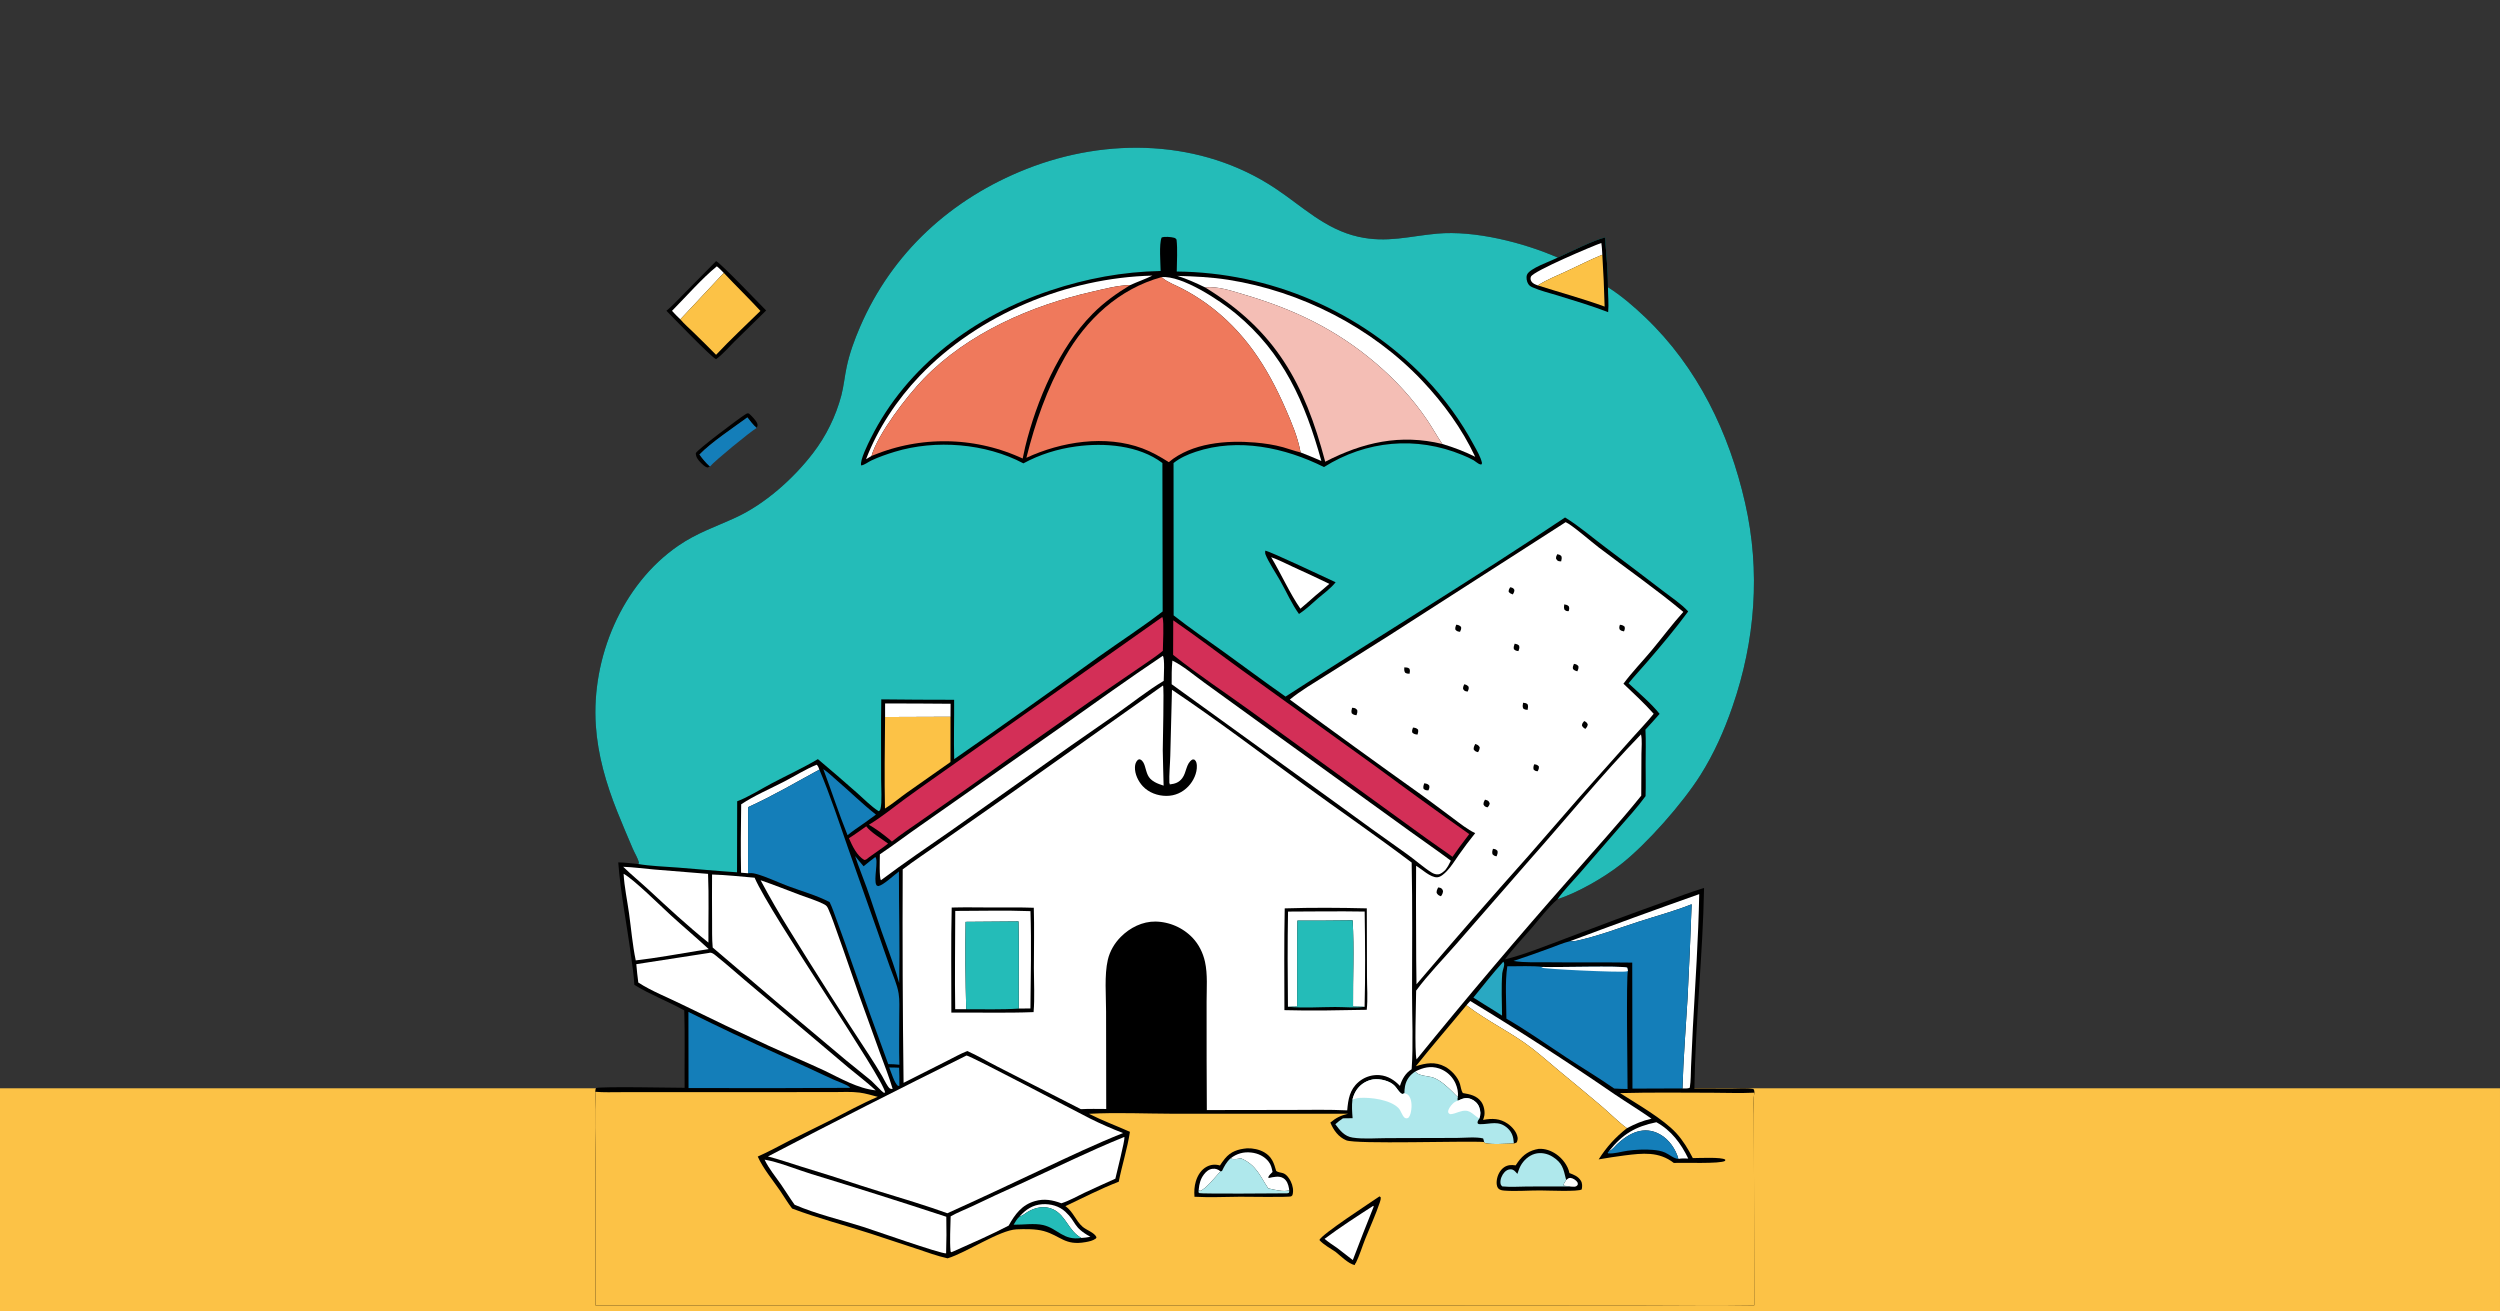 <?xml version="1.0" standalone="no"?>
<!DOCTYPE svg PUBLIC "-//W3C//DTD SVG 1.1//EN" "http://www.w3.org/Graphics/SVG/1.1/DTD/svg11.dtd">
<!--Generator: Xara Designer (www.xara.com), SVG filter version: 6.2.0.0-->
<svg stroke-width="0.501" stroke-linejoin="bevel" fill-rule="evenodd" xmlns:xlink="http://www.w3.org/1999/xlink" xmlns="http://www.w3.org/2000/svg" version="1.1" overflow="visible" width="328.101pt" height="172.101pt" viewBox="0 0 328.101 172.101">
 <rect x="0" y="0" width="328.101" height="172.101" fill="#333333" stroke="none"/>
 <defs>
	</defs>
 <g id="Document" fill="none" stroke="black" font-family="Times New Roman" font-size="16" transform="scale(1 -1)">
  <g id="Spread" transform="translate(0 -172.101)">
   <g id="Layer 1">
    <path d="M -0.399,29.273 L -0.399,0 L 328.1,0 L 328.1,29.273 L -0.399,29.273 Z" stroke="none" fill="#fcc246" stroke-width="0.172" stroke-linejoin="miter" marker-start="none" marker-end="none" stroke-miterlimit="79.84"/>
    <path d="M 93.176,110.873 C 93.041,110.801 92.962,110.775 92.816,110.742 C 92.473,110.856 92.141,111.199 91.892,111.456 C 91.571,111.79 91.313,112.155 91.318,112.63 C 91.492,113.075 97.037,117.234 97.772,117.685 C 98,117.826 98.036,117.89 98.294,117.831 C 98.633,117.522 99.194,116.971 99.371,116.546 C 99.477,116.291 99.4,116.181 99.308,115.939 C 98.837,116.323 98.467,116.847 98.086,117.321 C 96.189,115.926 93.373,114.069 91.794,112.449 C 92.202,111.886 92.654,111.331 93.176,110.873 Z" stroke="none" fill="#000000" stroke-width="0.172" fill-rule="evenodd" stroke-linejoin="miter" marker-start="none" marker-end="none" stroke-miterlimit="79.84"/>
    <path d="M 91.794,112.449 C 93.373,114.069 96.189,115.926 98.086,117.321 C 98.467,116.847 98.837,116.323 99.308,115.939 C 98.468,115.453 93.777,111.607 93.176,110.873 C 92.654,111.331 92.202,111.886 91.794,112.449 Z" stroke="none" fill="#147eb9" stroke-width="0.172" fill-rule="evenodd" stroke-linejoin="miter" marker-start="none" marker-end="none" stroke-miterlimit="79.84"/>
    <path d="M 93.983,137.836 C 94.675,137.477 99.68,132.221 100.548,131.353 L 96.368,127.253 C 95.608,126.497 94.842,125.587 93.978,124.959 C 93.386,125.187 88.321,130.43 87.461,131.312 C 88.219,131.933 88.908,132.695 89.601,133.389 L 93.983,137.836 Z" stroke="none" fill="#000000" stroke-width="0.172" fill-rule="evenodd" stroke-linejoin="miter" marker-start="none" marker-end="none" stroke-miterlimit="79.84"/>
    <path d="M 94.08,137.149 C 94.41,136.899 94.699,136.575 94.991,136.284 L 89.287,130.189 C 88.904,130.549 88.545,130.915 88.194,131.304 C 90.003,133.128 92.136,135.576 94.08,137.149 Z" stroke="none" fill="#ffffff" stroke-width="0.172" fill-rule="evenodd" stroke-linejoin="miter" marker-start="none" marker-end="none" stroke-miterlimit="79.84"/>
    <path d="M 94.991,136.284 C 96.57,134.601 98.235,132.994 99.796,131.297 C 97.848,129.385 95.843,127.524 93.977,125.534 C 93.005,126.522 92.022,127.498 91.027,128.462 C 90.449,129.024 89.808,129.576 89.287,130.189 L 94.991,136.284 Z" stroke="none" fill="#fcc246" stroke-width="0.172" fill-rule="evenodd" stroke-linejoin="miter" marker-start="none" marker-end="none" stroke-miterlimit="79.84"/>
    <path d="M 83.678,58.72 C 83.807,58.741 83.74,58.717 83.868,58.812 C 83.729,59.477 83.307,60.099 83.042,60.723 C 82.339,62.351 81.656,63.986 80.992,65.63 C 79.548,69.25 78.456,72.995 78.196,76.9 C 77.609,85.762 81.6,95.384 89.019,100.479 C 91.483,102.173 93.91,102.958 96.561,104.18 C 100.396,105.947 104.124,109.281 106.68,112.607 C 106.896,112.889 107.106,113.176 107.308,113.469 C 107.511,113.761 107.706,114.058 107.893,114.359 C 108.08,114.661 108.261,114.968 108.433,115.278 C 108.606,115.59 108.77,115.905 108.926,116.224 C 109.084,116.542 109.233,116.865 109.374,117.192 C 109.514,117.517 109.647,117.847 109.772,118.181 C 109.896,118.513 110.013,118.849 110.121,119.187 C 110.229,119.526 110.329,119.868 110.42,120.21 C 110.736,121.429 110.85,122.683 111.109,123.911 C 111.495,125.742 112.128,127.472 112.866,129.185 C 117.077,138.958 124.848,146.021 134.688,149.915 C 145.323,154.124 157.668,153.819 167.356,147.387 C 170.92,145.02 173.896,142.023 178.233,141.038 C 182.024,140.178 184.942,141.109 188.612,141.438 C 193.571,141.883 199.899,140.269 204.433,138.301 C 205.95,138.973 209.193,140.613 210.647,140.938 C 210.796,138.779 211.032,136.568 211.028,134.406 C 212.764,133.315 214.417,131.889 215.901,130.476 C 222.801,123.905 226.935,115.293 229.03,106.09 C 231.067,97.137 230.365,88.008 227.367,79.354 C 226.268,76.178 224.957,73.218 223.16,70.368 C 220.841,66.687 216.132,61.336 212.717,58.66 C 210.502,56.925 207.094,54.964 204.411,54.087 C 203.161,53 202.074,51.53 200.991,50.276 C 199.836,48.94 198.553,47.61 197.509,46.19 C 200.019,46.798 203.15,48.068 205.628,48.995 C 209.829,50.609 214.049,52.175 218.288,53.69 C 220.059,54.325 221.841,55.021 223.642,55.566 C 223.484,46.786 222.502,38.028 222.371,29.252 C 224.003,29.237 225.633,29.234 227.264,29.241 C 228.191,29.244 229.203,29.335 230.114,29.185 C 230.248,28.992 230.234,28.928 230.258,28.698 C 230.06,27.856 230.169,26.741 230.171,25.869 L 230.19,20.634 L 230.232,0.785 C 225.301,0.869 220.355,0.793 215.422,0.79 L 184.179,0.77 L 78.155,0.774 L 78.156,19.408 C 78.159,22.523 78.306,25.708 78.122,28.815 C 78.131,28.994 78.15,29.133 78.206,29.302 C 78.967,29.535 88.264,29.342 89.85,29.338 C 89.82,32.72 89.909,36.11 89.803,39.491 C 87.677,40.691 85.323,41.555 83.255,42.846 C 83.187,44.114 82.983,45.392 82.817,46.651 C 82.28,50.724 81.446,54.83 81.139,58.922 C 81.982,58.91 82.837,58.794 83.678,58.72 Z" stroke="none" fill="#000000" stroke-width="0.172" fill-rule="evenodd" stroke-linejoin="miter" marker-start="none" marker-end="none" stroke-miterlimit="79.84"/>
    <path d="M 116.701,32.004 C 117.134,32.01 117.568,31.988 118,31.974 C 118.03,31.18 118.049,30.391 118.032,29.595 L 117.864,29.591 C 117.395,29.877 116.932,31.464 116.701,32.004 Z" stroke="none" fill="#147eb9" stroke-width="0.172" fill-rule="evenodd" stroke-linejoin="miter" marker-start="none" marker-end="none" stroke-miterlimit="79.84"/>
    <path d="M 133.805,12.446 C 134.621,13.364 135.534,13.977 136.796,14.06 C 137.877,14.13 139.006,13.82 139.812,13.078 C 141.352,11.662 140.722,11.105 143.104,9.784 C 142.706,9.712 142.323,9.643 141.917,9.63 C 140.196,10.581 139.927,12.563 138.228,13.38 C 137.096,13.922 135.853,13.647 134.825,13.027 C 134.542,12.857 134.23,12.567 133.913,12.474 C 133.877,12.464 133.841,12.455 133.805,12.446 Z" stroke="none" fill="#ffffff" stroke-width="0.172" fill-rule="evenodd" stroke-linejoin="miter" marker-start="none" marker-end="none" stroke-miterlimit="79.84"/>
    <path d="M 185.764,31.494 C 186.781,31.994 187.747,32.25 188.868,31.878 C 188.927,31.858 188.986,31.836 189.043,31.813 C 189.1,31.79 189.158,31.766 189.215,31.74 C 189.27,31.714 189.327,31.686 189.382,31.657 C 189.438,31.628 189.492,31.598 189.546,31.566 C 189.599,31.535 189.651,31.501 189.704,31.467 C 189.756,31.433 189.807,31.397 189.857,31.361 C 189.907,31.324 189.955,31.285 190.005,31.246 C 190.052,31.206 190.099,31.166 190.145,31.124 C 190.191,31.081 190.236,31.038 190.28,30.995 C 190.324,30.951 190.367,30.905 190.409,30.859 C 190.45,30.812 190.49,30.765 190.53,30.717 C 190.569,30.667 190.606,30.618 190.643,30.568 C 190.679,30.518 190.715,30.467 190.749,30.415 C 190.783,30.362 190.815,30.309 190.847,30.256 C 190.878,30.202 190.908,30.147 190.937,30.091 C 190.965,30.036 190.993,29.981 191.018,29.923 C 191.266,29.372 191.403,28.743 191.333,28.139 C 191.072,28.322 190.857,28.595 190.627,28.817 C 189.91,29.508 189.078,30.297 188.131,30.664 C 187.57,30.881 186.213,30.899 185.874,31.349 L 185.764,31.494 Z" stroke="none" fill="#ffffff" stroke-width="0.172" fill-rule="evenodd" stroke-linejoin="miter" marker-start="none" marker-end="none" stroke-miterlimit="79.84"/>
    <path d="M 211.172,21.034 C 212.947,23.251 214.599,24.247 217.38,24.82 C 219.328,23.762 220.622,22.025 221.565,20.055 C 221.156,20.053 220.677,20.099 220.281,20.002 C 219.911,21.301 219.047,22.564 217.852,23.231 C 215.774,24.391 213.81,23.416 212.251,21.956 C 211.947,21.671 211.567,21.142 211.172,21.034 Z" stroke="none" fill="#ffffff" stroke-width="0.172" fill-rule="evenodd" stroke-linejoin="miter" marker-start="none" marker-end="none" stroke-miterlimit="79.84"/>
    <path d="M 113.685,63.653 C 114.318,62.823 115.683,62.045 116.551,61.387 C 115.758,60.756 114.875,60.202 114.057,59.594 C 113.878,59.45 113.688,59.243 113.447,59.239 C 112.473,59.745 111.834,61.137 111.415,62.096 C 112.19,62.571 112.937,63.135 113.685,63.653 Z" stroke="none" fill="#d32f57" stroke-width="0.172" fill-rule="evenodd" stroke-linejoin="miter" marker-start="none" marker-end="none" stroke-miterlimit="79.84"/>
    <path d="M 197.293,45.886 L 197.345,45.81 C 197.558,45.505 197.187,44.763 197.157,44.378 C 197.017,42.54 197.114,40.652 197.13,38.81 C 196.381,39.311 195.604,39.774 194.839,40.25 C 194.344,40.549 193.858,40.866 193.369,41.177 C 194.66,42.753 195.912,44.387 197.293,45.886 Z" stroke="none" fill="#29a8c2" stroke-width="0.172" fill-rule="evenodd" stroke-linejoin="miter" marker-start="none" marker-end="none" stroke-miterlimit="79.84"/>
    <path d="M 116.161,79.78 C 119.024,79.798 121.892,79.747 124.756,79.739 L 124.746,78.032 L 116.159,77.999 L 116.161,79.78 Z" stroke="none" fill="#ffffff" stroke-width="0.172" fill-rule="evenodd" stroke-linejoin="miter" marker-start="none" marker-end="none" stroke-miterlimit="79.84"/>
    <path d="M 133.805,12.446 C 133.841,12.455 133.877,12.464 133.913,12.474 C 134.23,12.567 134.542,12.857 134.825,13.027 C 135.853,13.647 137.096,13.922 138.228,13.38 C 139.927,12.563 140.196,10.581 141.917,9.63 C 139.532,9.251 138.831,10.869 136.913,11.323 C 135.756,11.595 134.236,11.347 133.026,11.37 C 133.256,11.756 133.47,12.141 133.805,12.446 Z" stroke="none" fill="#24bcb8" stroke-width="0.172" fill-rule="evenodd" stroke-linejoin="miter" marker-start="none" marker-end="none" stroke-miterlimit="79.84"/>
    <path d="M 211.172,21.034 C 211.567,21.142 211.947,21.671 212.251,21.956 C 213.81,23.416 215.774,24.391 217.852,23.231 C 219.047,22.564 219.911,21.301 220.281,20.002 C 219.629,20.054 219.114,20.572 218.528,20.835 C 218.036,21.057 217.453,21.147 216.917,21.191 C 215.849,21.277 214.671,21.222 213.608,21.079 C 212.781,20.968 211.87,20.656 211.039,20.733 L 210.997,20.837 L 211.172,21.034 Z" stroke="none" fill="#147eb9" stroke-width="0.172" fill-rule="evenodd" stroke-linejoin="miter" marker-start="none" marker-end="none" stroke-miterlimit="79.84"/>
    <path d="M 97.274,66.543 C 99.008,67.703 101.081,68.579 102.94,69.543 C 104.329,70.262 105.738,71.161 107.186,71.739 C 107.384,71.556 107.436,71.346 107.533,71.1 C 104.46,69.424 101.372,67.618 98.187,66.174 L 98.174,57.493 L 97.258,57.568 C 97.198,60.552 97.227,63.558 97.274,66.543 Z" stroke="none" fill="#ffffff" stroke-width="0.172" fill-rule="evenodd" stroke-linejoin="miter" marker-start="none" marker-end="none" stroke-miterlimit="79.84"/>
    <path d="M 108.05,71.163 C 108.659,70.763 109.221,70.204 109.775,69.728 C 111.509,68.239 113.168,66.603 114.96,65.191 L 113.369,64.04 C 112.644,63.54 111.914,63.051 111.233,62.491 C 110.085,65.334 109.132,68.289 108.05,71.163 Z" stroke="none" fill="#147eb9" stroke-width="0.172" fill-rule="evenodd" stroke-linejoin="miter" marker-start="none" marker-end="none" stroke-miterlimit="79.84"/>
    <path d="M 206.039,48.575 C 211.675,50.688 217.331,52.749 223.007,54.755 C 222.895,48.885 222.492,43.048 222.171,37.187 C 222.082,35.512 222.004,33.837 221.935,32.16 C 221.896,31.237 221.914,30.27 221.771,29.357 C 221.505,29.203 221.11,29.255 220.809,29.255 C 220.919,33.203 221.251,37.155 221.477,41.099 C 221.689,45.207 221.867,49.318 222.013,53.428 C 219.776,52.527 217.403,51.899 215.11,51.156 C 212.416,50.282 209.651,49.222 206.884,48.628 C 206.587,48.565 206.339,48.544 206.039,48.575 Z" stroke="none" fill="#ffffff" stroke-width="0.172" fill-rule="evenodd" stroke-linejoin="miter" marker-start="none" marker-end="none" stroke-miterlimit="79.84"/>
    <path d="M 114.877,59.626 C 115.322,59.209 114.622,56.643 115.012,55.956 C 115.077,55.842 115.165,55.847 115.281,55.81 C 115.982,55.964 117.301,57.233 117.974,57.728 C 117.965,52.843 118.11,47.97 118.01,43.082 L 117.62,44.395 C 117.042,46.236 116.336,48.045 115.697,49.867 C 115.033,51.768 114.431,53.69 113.752,55.586 C 113.253,56.977 112.68,58.339 112.225,59.748 C 112.585,59.292 112.957,58.846 113.34,58.411 C 113.829,58.838 114.365,59.226 114.877,59.626 Z" stroke="none" fill="#147eb9" stroke-width="0.172" fill-rule="evenodd" stroke-linejoin="miter" marker-start="none" marker-end="none" stroke-miterlimit="79.84"/>
    <path d="M 113.662,111.837 C 115.197,115.849 117.733,119.655 120.696,122.759 C 128.435,130.866 140.072,135.659 151.239,135.93 C 150.306,135.467 149.287,135.123 148.336,134.687 C 146.702,134.661 144.969,134.187 143.383,133.827 C 135.345,132.005 127.029,128.397 121.217,122.387 C 119.03,120.127 115.238,115.199 114.374,112.262 L 113.662,111.837 Z" stroke="none" fill="#ffffff" stroke-width="0.172" fill-rule="evenodd" stroke-linejoin="miter" marker-start="none" marker-end="none" stroke-miterlimit="79.84"/>
    <path d="M 192.461,40.174 C 192.624,40.359 192.783,40.556 192.957,40.73 C 199.37,36.838 205.667,32.769 211.851,28.521 C 213.472,27.425 215.144,26.41 216.747,25.286 C 215.537,25.01 214.61,24.608 213.518,24.036 C 212.577,24.699 211.121,26.13 210.151,26.958 C 208.289,28.544 206.401,30.086 204.52,31.648 C 203.379,32.595 202.267,33.586 201.096,34.495 C 198.368,36.613 195.197,38.051 192.461,40.174 Z" stroke="none" fill="#ffffff" stroke-width="0.172" fill-rule="evenodd" stroke-linejoin="miter" marker-start="none" marker-end="none" stroke-miterlimit="79.84"/>
    <path d="M 81.789,58.344 C 83.13,58.291 84.489,58.107 85.826,57.989 L 92.926,57.414 C 93.05,54.425 92.954,51.389 92.973,48.396 C 90.224,50.594 87.666,52.982 85.084,55.369 C 83.996,56.372 82.847,57.31 81.789,58.344 Z" stroke="none" fill="#ffffff" stroke-width="0.172" fill-rule="evenodd" stroke-linejoin="miter" marker-start="none" marker-end="none" stroke-miterlimit="79.84"/>
    <path d="M 152.444,135.73 C 155.107,135.982 160.097,132.674 162.162,130.964 C 168.464,125.744 171.274,119.303 173.416,111.601 C 172.516,111.996 171.606,112.37 170.689,112.725 C 170.317,114.739 169.548,116.542 168.735,118.409 C 166.312,123.973 163.312,128.656 158.325,132.271 C 157.32,132.99 156.271,133.636 155.177,134.208 C 154.384,134.63 153.228,135.052 152.569,135.619 C 152.527,135.655 152.485,135.693 152.444,135.73 Z" stroke="none" fill="#ffffff" stroke-width="0.172" fill-rule="evenodd" stroke-linejoin="miter" marker-start="none" marker-end="none" stroke-miterlimit="79.84"/>
    <path d="M 81.842,57.422 C 83.137,56.74 86.756,53.149 88.033,51.982 C 89.676,50.482 91.381,49.05 93.012,47.542 C 92.536,47.474 92.061,47.391 91.587,47.315 C 88.878,46.874 86.162,46.374 83.436,46.057 C 83.007,48.082 82.841,50.194 82.554,52.246 C 82.316,53.953 81.937,55.703 81.842,57.422 Z" stroke="none" fill="#ffffff" stroke-width="0.172" fill-rule="evenodd" stroke-linejoin="miter" marker-start="none" marker-end="none" stroke-miterlimit="79.84"/>
    <path d="M 116.159,77.999 L 124.746,78.032 C 124.733,76.052 124.731,74.072 124.74,72.091 L 118.982,68.043 C 118.04,67.371 117.126,66.594 116.144,65.988 C 116.06,69.985 116.12,74.002 116.159,77.999 Z" stroke="none" fill="#fcc246" stroke-width="0.172" fill-rule="evenodd" stroke-linejoin="miter" marker-start="none" marker-end="none" stroke-miterlimit="79.84"/>
    <path d="M 154.517,135.895 C 156.764,135.831 158.99,135.729 161.213,135.379 C 170.732,133.879 180.052,129.125 186.677,122.104 C 189.452,119.16 191.881,115.824 193.606,112.15 C 192.194,112.851 190.801,113.385 189.288,113.834 C 188.593,114.858 187.998,115.948 187.304,116.973 C 185.388,119.803 183.129,122.248 180.531,124.459 C 175.342,128.875 169.817,131.507 163.332,133.424 C 161.638,133.926 159.926,134.541 158.133,134.395 C 156.943,134.969 155.782,135.497 154.517,135.895 Z" stroke="none" fill="#ffffff" stroke-width="0.172" fill-rule="evenodd" stroke-linejoin="miter" marker-start="none" marker-end="none" stroke-miterlimit="79.84"/>
    <path d="M 99.821,56.578 C 101.568,55.983 103.294,55.287 105.023,54.638 C 106.056,54.25 107.211,53.915 108.186,53.406 C 108.514,53.235 108.593,53.059 108.736,52.735 C 109.2,51.691 109.56,50.571 109.95,49.498 C 110.91,46.858 111.794,44.187 112.734,41.539 L 115.477,33.943 C 116.054,32.362 116.671,30.805 117.151,29.19 C 116.97,29.188 117.017,29.174 116.874,29.214 C 116.724,29.256 116.604,29.427 116.519,29.552 C 116.234,29.973 116.016,30.465 115.757,30.906 C 115.225,31.809 114.672,32.697 114.099,33.574 C 110.532,38.994 107.042,44.466 103.632,49.987 C 102.288,52.141 101.017,54.337 99.821,56.578 Z" stroke="none" fill="#ffffff" stroke-width="0.172" fill-rule="evenodd" stroke-linejoin="miter" marker-start="none" marker-end="none" stroke-miterlimit="79.84"/>
    <path d="M 147.537,22.882 L 147.57,22.851 C 147.644,22.432 146.546,18.183 146.381,17.408 C 145.02,16.803 143.664,16.185 142.315,15.557 C 141.334,15.09 140.331,14.506 139.296,14.183 C 138.123,14.612 137.053,14.821 135.818,14.465 C 134.09,13.967 133.205,12.727 132.375,11.25 C 130.022,10.027 127.555,8.953 125.132,7.87 L 124.852,7.756 L 124.752,7.856 C 124.617,9.358 124.747,10.953 124.764,12.465 C 125.651,12.973 126.633,13.344 127.559,13.779 C 129.635,14.776 131.725,15.745 133.828,16.684 C 138.401,18.774 142.87,20.993 147.537,22.882 Z" stroke="none" fill="#ffffff" stroke-width="0.172" fill-rule="evenodd" stroke-linejoin="miter" marker-start="none" marker-end="none" stroke-miterlimit="79.84"/>
    <path d="M 90.349,39.3 C 94.297,37.332 98.284,35.449 102.312,33.652 C 104.646,32.619 106.951,31.546 109.265,30.47 C 109.974,30.141 110.93,29.862 111.551,29.404 L 111.491,29.331 C 104.449,29.284 97.406,29.276 90.363,29.307 L 90.349,39.3 Z" stroke="none" fill="#147eb9" stroke-width="0.172" fill-rule="evenodd" stroke-linejoin="miter" marker-start="none" marker-end="none" stroke-miterlimit="79.84"/>
    <path d="M 100.347,19.905 C 102.02,19.655 104.736,18.557 106.481,18.025 C 112.405,16.22 118.309,14.348 124.192,12.412 C 124.229,10.809 124.221,9.207 124.168,7.606 C 123.392,7.564 114.657,10.645 113.315,11.074 C 110.336,12.027 107.154,12.747 104.284,13.991 C 103.66,14.856 103.105,15.778 102.496,16.655 C 101.779,17.689 100.879,18.764 100.347,19.905 Z" stroke="none" fill="#ffffff" stroke-width="0.172" fill-rule="evenodd" stroke-linejoin="miter" marker-start="none" marker-end="none" stroke-miterlimit="79.84"/>
    <path d="M 153.862,85.402 C 155.224,84.762 156.807,83.406 158.07,82.499 L 166.875,76.124 L 185.162,62.916 C 186.903,61.649 188.69,60.438 190.41,59.144 C 190.194,58.687 189.985,58.301 189.668,57.904 C 189.405,57.67 189.116,57.39 188.747,57.35 C 188.454,57.318 188.137,57.435 187.891,57.587 C 186.858,58.229 185.723,59.244 184.698,59.977 C 181.532,62.211 178.389,64.474 175.267,66.767 L 153.769,82.302 C 153.767,83.338 153.761,84.368 153.862,85.402 Z" stroke="none" fill="#ffffff" stroke-width="0.172" fill-rule="evenodd" stroke-linejoin="miter" marker-start="none" marker-end="none" stroke-miterlimit="79.84"/>
    <path d="M 152.608,86.035 C 152.891,85.705 152.728,83.299 152.726,82.744 C 150.569,81.451 148.545,79.82 146.481,78.371 C 142.498,75.628 138.542,72.846 134.61,70.028 L 124.895,63.146 C 121.786,60.982 118.642,58.856 115.616,56.578 C 115.372,56.886 115.474,59.423 115.474,59.98 C 117.261,61.177 118.977,62.49 120.747,63.716 L 139.299,76.73 C 143.711,79.853 148.116,83.025 152.608,86.035 Z" stroke="none" fill="#ffffff" stroke-width="0.172" fill-rule="evenodd" stroke-linejoin="miter" marker-start="none" marker-end="none" stroke-miterlimit="79.84"/>
    <path d="M 184.31,28.615 C 184.319,28.931 184.334,29.247 184.396,29.558 C 184.563,30.406 185.046,31.036 185.764,31.494 L 185.874,31.349 C 186.213,30.899 187.57,30.881 188.131,30.664 C 189.078,30.297 189.91,29.508 190.627,28.817 C 190.857,28.595 191.072,28.322 191.333,28.139 C 191.284,27.938 191.256,27.837 191.331,27.642 C 191.951,27.917 192.384,28.128 193.058,27.861 C 193.532,27.674 193.949,27.281 194.127,26.8 C 194.323,26.273 194.345,25.806 194.138,25.288 C 194.007,25.087 193.9,24.953 193.915,24.7 C 194.057,24.556 194.055,24.565 194.247,24.562 C 195.61,24.544 196.68,25.125 197.88,24.015 C 198.432,23.505 198.628,22.871 198.67,22.143 L 198.677,22.032 C 197.523,22.014 195.937,21.851 194.842,22.089 L 194.775,22.226 C 194.746,22.39 194.702,22.535 194.646,22.691 C 193.731,22.927 192.135,22.761 191.16,22.758 L 182.05,22.733 C 180.592,22.73 178.948,22.58 177.51,22.804 C 176.434,22.972 175.861,23.739 175.25,24.557 C 175.572,24.845 175.883,25.096 176.247,25.332 L 177.516,25.349 C 177.454,26.173 177.385,26.975 177.496,27.799 C 177.62,28.247 177.776,28.673 178.044,29.059 C 178.075,29.105 178.108,29.15 178.142,29.194 C 178.176,29.238 178.21,29.282 178.246,29.325 C 178.282,29.367 178.318,29.408 178.357,29.449 C 178.394,29.49 178.433,29.529 178.473,29.568 C 178.513,29.607 178.555,29.644 178.597,29.681 C 178.639,29.717 178.681,29.752 178.725,29.786 C 178.769,29.822 178.813,29.854 178.859,29.887 C 178.904,29.918 178.951,29.949 178.997,29.979 C 179.045,30.009 179.092,30.036 179.141,30.064 C 179.19,30.091 179.239,30.117 179.288,30.141 C 179.338,30.167 179.389,30.191 179.44,30.212 C 179.491,30.234 179.542,30.255 179.595,30.274 C 179.647,30.294 179.699,30.312 179.752,30.329 C 179.806,30.346 179.859,30.362 179.912,30.375 C 179.967,30.389 180.021,30.402 180.075,30.413 C 180.129,30.424 180.184,30.434 180.239,30.442 C 181.097,30.569 182.45,30.245 183.06,29.574 C 183.334,29.273 183.611,28.769 183.948,28.557 C 184.066,28.483 184.187,28.573 184.31,28.615 Z" stroke="none" fill="#afe8ec" stroke-width="0.172" fill-rule="evenodd" stroke-linejoin="miter" marker-start="none" marker-end="none" stroke-miterlimit="79.84"/>
    <path d="M 191.331,27.642 C 191.951,27.917 192.384,28.128 193.058,27.861 C 193.532,27.674 193.949,27.281 194.127,26.8 C 194.323,26.273 194.345,25.806 194.138,25.288 C 193.074,26.011 192.841,26.642 191.456,26.168 C 191.089,26.041 190.757,25.908 190.368,25.871 C 190.152,25.954 190.156,25.946 190.05,26.15 C 190.058,26.373 190.112,26.522 190.227,26.708 C 190.47,27.102 190.862,27.543 191.331,27.642 Z" stroke="none" fill="#ffffff" stroke-width="0.172" fill-rule="evenodd" stroke-linejoin="miter" marker-start="none" marker-end="none" stroke-miterlimit="79.84"/>
    <path d="M 177.496,27.799 C 177.62,28.247 177.776,28.673 178.044,29.059 C 178.075,29.105 178.108,29.15 178.142,29.194 C 178.176,29.238 178.21,29.282 178.246,29.325 C 178.282,29.367 178.318,29.408 178.357,29.449 C 178.394,29.49 178.433,29.529 178.473,29.568 C 178.513,29.607 178.555,29.644 178.597,29.681 C 178.639,29.717 178.681,29.752 178.725,29.786 C 178.769,29.822 178.813,29.854 178.859,29.887 C 178.904,29.918 178.951,29.949 178.997,29.979 C 179.045,30.009 179.092,30.036 179.141,30.064 C 179.19,30.091 179.239,30.117 179.288,30.141 C 179.338,30.167 179.389,30.191 179.44,30.212 C 179.491,30.234 179.542,30.255 179.595,30.274 C 179.647,30.294 179.699,30.312 179.752,30.329 C 179.806,30.346 179.859,30.362 179.912,30.375 C 179.967,30.389 180.021,30.402 180.075,30.413 C 180.129,30.424 180.184,30.434 180.239,30.442 C 181.097,30.569 182.45,30.245 183.06,29.574 C 183.334,29.273 183.611,28.769 183.948,28.557 C 184.066,28.483 184.187,28.573 184.31,28.615 C 184.596,28.554 184.769,28.497 184.942,28.236 C 185.345,27.624 185.299,26.633 185.116,25.949 C 185.057,25.728 184.98,25.569 184.828,25.393 C 184.608,25.307 184.602,25.314 184.374,25.382 C 183.956,25.745 183.888,26.336 183.509,26.707 C 182.415,27.783 179.871,28.113 178.407,28.01 C 178.093,27.988 177.794,27.893 177.496,27.799 Z" stroke="none" fill="#ffffff" stroke-width="0.172" fill-rule="evenodd" stroke-linejoin="miter" marker-start="none" marker-end="none" stroke-miterlimit="79.84"/>
    <path d="M 93.004,47.031 C 93.055,47.043 93.106,47.059 93.158,47.066 C 93.521,47.113 93.953,46.67 94.23,46.45 C 95.41,45.512 96.528,44.493 97.683,43.526 L 107.128,35.555 C 108.532,34.354 109.943,33.161 111.36,31.976 C 112.556,30.991 113.79,30.051 114.93,29 C 112.558,29.252 110.343,30.565 108.214,31.586 C 105.792,32.718 103.325,33.742 100.892,34.849 C 97.069,36.617 93.268,38.428 89.486,40.283 C 87.604,41.216 85.526,42.014 83.77,43.153 C 83.664,43.954 83.576,44.757 83.509,45.562 L 93.004,47.031 Z" stroke="none" fill="#ffffff" stroke-width="0.172" fill-rule="evenodd" stroke-linejoin="miter" marker-start="none" marker-end="none" stroke-miterlimit="79.84"/>
    <path d="M 152.52,91.109 L 152.579,91.054 C 152.78,90.418 152.619,87.549 152.613,86.681 C 151.68,85.911 150.611,85.232 149.62,84.538 L 142.87,79.917 C 137.412,76.109 131.981,72.265 126.575,68.384 L 120.655,64.241 C 119.446,63.398 118.196,62.581 117.054,61.651 C 116.545,62.12 115.984,62.531 115.433,62.951 C 114.987,63.281 114.506,63.567 114.036,63.863 C 115.696,64.852 117.256,66.149 118.822,67.289 C 121.169,69 123.562,70.655 125.931,72.336 L 152.52,91.109 Z" stroke="none" fill="#d32f57" stroke-width="0.172" fill-rule="evenodd" stroke-linejoin="miter" marker-start="none" marker-end="none" stroke-miterlimit="79.84"/>
    <path d="M 153.977,90.686 C 157.067,88.561 160.056,86.268 163.097,84.073 L 180.632,71.449 C 184.664,68.466 188.727,65.527 192.822,62.632 L 191.6,61.015 L 190.627,59.648 C 189.519,60.468 188.358,61.226 187.242,62.041 L 164.199,78.736 C 160.798,81.203 157.241,83.536 153.959,86.154 L 153.977,90.686 Z" stroke="none" fill="#d32f57" stroke-width="0.172" fill-rule="evenodd" stroke-linejoin="miter" marker-start="none" marker-end="none" stroke-miterlimit="79.84"/>
    <path d="M 93.451,57.33 C 95.309,57.278 97.183,57.06 99.036,56.91 C 101.149,51.999 115.989,30.547 116.167,28.706 C 116.091,28.707 116.012,28.685 115.942,28.713 C 115.814,28.764 114.592,30.058 114.345,30.267 C 113.266,31.172 112.144,32.026 111.061,32.93 C 105.186,37.829 99.344,42.768 93.535,47.746 C 93.43,48.9 93.464,50.089 93.455,51.249 C 93.439,53.276 93.439,55.303 93.451,57.33 Z" stroke="none" fill="#ffffff" stroke-width="0.172" fill-rule="evenodd" stroke-linejoin="miter" marker-start="none" marker-end="none" stroke-miterlimit="79.84"/>
    <path d="M 197.822,45.291 C 199.374,45.266 201,45.38 202.541,45.198 C 204.28,45.125 212.757,45.386 213.549,45.111 C 213.597,44.963 213.631,44.831 213.648,44.675 C 213.407,43.995 213.6,30.852 213.603,29.181 C 213.015,29.179 212.431,29.214 211.845,29.243 C 209.8,30.672 207.633,31.96 205.545,33.334 C 202.952,35.039 200.388,36.855 197.702,38.411 C 197.696,40.538 197.496,43.216 197.822,45.291 Z" stroke="none" fill="#147eb9" stroke-width="0.172" fill-rule="evenodd" stroke-linejoin="miter" marker-start="none" marker-end="none" stroke-miterlimit="79.84"/>
    <path d="M 202.541,45.198 C 204.28,45.125 212.757,45.386 213.549,45.111 C 213.597,44.963 213.631,44.831 213.648,44.675 C 213.566,44.637 213.544,44.623 213.441,44.606 C 212.506,44.451 202.585,44.92 202.265,45.113 L 202.541,45.198 Z" stroke="none" fill="#ffffff" stroke-width="0.172" fill-rule="evenodd" stroke-linejoin="miter" marker-start="none" marker-end="none" stroke-miterlimit="79.84"/>
    <path d="M 206.039,48.575 C 206.339,48.544 206.587,48.565 206.884,48.628 C 209.651,49.222 212.416,50.282 215.11,51.156 C 217.403,51.899 219.776,52.527 222.013,53.428 C 221.867,49.318 221.689,45.207 221.477,41.099 C 221.251,37.155 220.919,33.203 220.809,29.255 L 214.245,29.23 L 214.216,45.769 C 210.611,45.821 207.004,45.764 203.399,45.81 C 201.843,45.831 200.161,45.729 198.629,45.984 C 200.243,46.517 201.847,47.081 203.441,47.673 C 204.293,47.982 205.158,48.358 206.039,48.575 Z" stroke="none" fill="#147eb9" stroke-width="0.172" fill-rule="evenodd" stroke-linejoin="miter" marker-start="none" marker-end="none" stroke-miterlimit="79.84"/>
    <path d="M 158.133,134.395 C 159.926,134.541 161.638,133.926 163.332,133.424 C 169.817,131.507 175.342,128.875 180.531,124.459 C 183.129,122.248 185.388,119.803 187.304,116.973 C 187.998,115.948 188.593,114.858 189.288,113.834 C 183.773,115.174 178.866,114.054 173.922,111.504 C 171.203,121.782 167.42,128.727 158.133,134.395 Z" stroke="none" fill="#f4beb5" stroke-width="0.172" fill-rule="evenodd" stroke-linejoin="miter" marker-start="none" marker-end="none" stroke-miterlimit="79.84"/>
    <path d="M 215.365,75.721 C 215.54,74.972 215.424,73.963 215.423,73.181 L 215.398,67.678 C 212.489,64.063 209.266,60.558 206.216,57.05 C 199.284,49.192 192.514,41.197 185.908,33.063 C 185.625,34.089 185.844,40.459 185.856,42.09 C 187.432,44.23 189.372,46.191 191.118,48.199 L 200.731,59.222 C 205.606,64.71 210.253,70.451 215.365,75.721 Z" stroke="none" fill="#ffffff" stroke-width="0.172" fill-rule="evenodd" stroke-linejoin="miter" marker-start="none" marker-end="none" stroke-miterlimit="79.84"/>
    <path d="M 107.533,71.1 C 108.954,67.744 110.115,64.197 111.315,60.757 L 115.187,49.805 C 115.724,48.257 116.251,46.706 116.806,45.165 C 117.21,44.045 117.746,42.895 117.937,41.715 C 118.086,40.796 118.015,39.781 118.019,38.852 C 118.027,36.692 117.972,34.521 118.035,32.364 C 117.546,32.41 117.068,32.45 116.577,32.444 C 114.973,36.776 113.413,41.124 111.893,45.486 C 111.225,47.411 110.56,49.329 109.844,51.236 C 109.537,52.053 109.261,52.923 108.881,53.708 C 107.184,54.6 105.188,55.144 103.389,55.82 C 102.017,56.335 100.611,57.035 99.2,57.416 C 98.845,57.512 98.538,57.537 98.174,57.493 L 98.187,66.174 C 101.372,67.618 104.46,69.424 107.533,71.1 Z" stroke="none" fill="#147eb9" stroke-width="0.172" fill-rule="evenodd" stroke-linejoin="miter" marker-start="none" marker-end="none" stroke-miterlimit="79.84"/>
    <path d="M 114.374,112.262 C 115.238,115.199 119.03,120.127 121.217,122.387 C 127.029,128.397 135.345,132.005 143.383,133.827 C 144.969,134.187 146.702,134.661 148.336,134.687 C 146.52,133.59 144.869,132.409 143.373,130.892 C 138.962,126.423 136.034,119.515 134.553,113.471 C 134.429,112.957 134.318,112.44 134.217,111.922 C 134.034,112.007 133.849,112.091 133.663,112.171 C 133.477,112.251 133.291,112.33 133.102,112.406 C 132.916,112.482 132.726,112.555 132.537,112.627 C 132.348,112.699 132.157,112.767 131.967,112.834 C 131.775,112.9 131.583,112.965 131.39,113.027 C 131.197,113.089 131.003,113.148 130.809,113.205 C 130.614,113.262 130.42,113.317 130.224,113.37 C 130.028,113.421 129.833,113.471 129.635,113.518 C 129.438,113.566 129.241,113.61 129.043,113.653 C 128.845,113.695 128.646,113.735 128.447,113.773 C 128.248,113.81 128.048,113.844 127.849,113.878 C 127.649,113.909 127.449,113.94 127.248,113.968 C 127.048,113.995 126.847,114.02 126.645,114.043 C 126.444,114.066 126.243,114.085 126.04,114.104 C 125.839,114.12 125.637,114.135 125.435,114.148 C 125.233,114.16 125.031,114.171 124.828,114.178 C 124.626,114.186 124.423,114.19 124.221,114.193 C 124.019,114.195 123.816,114.195 123.614,114.193 C 123.411,114.19 123.208,114.185 123.007,114.177 C 122.803,114.17 122.602,114.159 122.399,114.147 C 122.197,114.134 121.996,114.12 121.793,114.102 C 121.592,114.084 121.391,114.064 121.189,114.041 C 120.988,114.019 120.787,113.993 120.587,113.965 C 120.386,113.938 120.185,113.908 119.985,113.874 C 119.786,113.843 119.587,113.807 119.387,113.769 C 119.189,113.732 118.989,113.692 118.792,113.649 C 118.594,113.607 118.396,113.562 118.2,113.515 C 118.002,113.467 117.806,113.417 117.61,113.365 C 117.416,113.313 117.221,113.258 117.025,113.2 C 116.831,113.144 116.638,113.084 116.446,113.022 C 116.252,112.96 116.061,112.895 115.869,112.829 C 115.678,112.762 115.487,112.693 115.298,112.62 C 114.988,112.506 114.681,112.386 114.374,112.262 Z" stroke="none" fill="#ef795c" stroke-width="0.172" fill-rule="evenodd" stroke-linejoin="miter" marker-start="none" marker-end="none" stroke-miterlimit="79.84"/>
    <path d="M 126.847,33.576 C 127.439,33.515 141.117,26.279 143.016,25.326 C 144.427,24.619 145.918,23.964 147.391,23.398 C 143.797,21.967 140.336,20.323 136.838,18.679 C 132.681,16.723 128.52,14.756 124.33,12.873 L 122.337,13.567 C 119.244,14.606 116.103,15.492 113,16.5 C 110.405,17.361 107.8,18.189 105.184,18.984 C 103.722,19.442 102.269,19.942 100.786,20.328 C 109.426,24.837 118.113,29.252 126.847,33.576 Z" stroke="none" fill="#ffffff" stroke-width="0.172" fill-rule="evenodd" stroke-linejoin="miter" marker-start="none" marker-end="none" stroke-miterlimit="79.84"/>
    <path d="M 134.705,112.021 C 135.873,116.699 137.388,121.045 139.771,125.25 C 142.575,130.196 146.865,134.193 152.444,135.73 C 152.485,135.693 152.527,135.655 152.569,135.619 C 153.228,135.052 154.384,134.63 155.177,134.208 C 156.271,133.636 157.32,132.99 158.325,132.271 C 163.312,128.656 166.312,123.973 168.735,118.409 C 169.548,116.542 170.317,114.739 170.689,112.725 C 169.923,112.896 169.163,113.19 168.404,113.401 C 167.21,113.732 165.961,113.917 164.726,114.023 C 160.95,114.347 156.414,113.976 153.39,111.448 C 152.287,112.151 151.165,112.794 149.936,113.253 C 145.076,115.067 139.302,114.145 134.705,112.021 Z" stroke="none" fill="#ef795c" stroke-width="0.172" fill-rule="evenodd" stroke-linejoin="miter" marker-start="none" marker-end="none" stroke-miterlimit="79.84"/>
    <path d="M 205.48,103.573 C 206.297,103.226 208.883,100.967 209.81,100.262 C 213.508,97.445 217.352,94.769 220.921,91.793 C 219.464,90.187 218.145,88.401 216.752,86.734 C 215.536,85.28 214.19,83.891 213.06,82.371 C 214.415,81.087 215.784,79.817 217.029,78.425 C 216.164,77.339 215.182,76.345 214.263,75.304 L 207.325,67.515 L 200.61,59.798 C 195.639,54.235 190.736,48.61 185.902,42.925 C 185.854,45.047 185.865,47.176 185.853,49.3 C 185.832,52.358 185.832,55.414 185.851,58.471 C 186.592,58.045 187.733,56.92 188.621,56.964 C 189.084,56.987 189.58,57.463 189.879,57.772 C 190.475,58.391 190.937,59.169 191.432,59.869 C 192.124,60.857 192.848,61.821 193.606,62.76 C 192.598,63.231 191.619,64.026 190.723,64.687 C 189.326,65.719 187.946,66.776 186.537,67.79 C 180.751,71.912 174.998,76.079 169.278,80.291 C 170.724,81.484 172.413,82.449 173.992,83.455 L 182.285,88.68 L 205.48,103.573 Z" stroke="none" fill="#ffffff" stroke-width="0.172" fill-rule="evenodd" stroke-linejoin="miter" marker-start="none" marker-end="none" stroke-miterlimit="79.84"/>
    <path d="M 205.295,92.783 C 205.548,92.738 205.7,92.717 205.89,92.527 C 205.984,92.263 205.945,92.152 205.874,91.893 C 205.603,91.882 205.537,91.915 205.331,92.074 C 205.222,92.336 205.255,92.514 205.295,92.783 Z" stroke="none" fill="#000000" stroke-width="0.172" fill-rule="evenodd" stroke-linejoin="miter" marker-start="none" marker-end="none" stroke-miterlimit="79.84"/>
    <path d="M 212.598,90.107 C 212.876,90.077 212.995,90.042 213.21,89.862 C 213.283,89.592 213.231,89.486 213.134,89.236 C 212.876,89.289 212.753,89.305 212.561,89.499 C 212.479,89.757 212.519,89.86 212.598,90.107 Z" stroke="none" fill="#000000" stroke-width="0.172" fill-rule="evenodd" stroke-linejoin="miter" marker-start="none" marker-end="none" stroke-miterlimit="79.84"/>
    <path d="M 198.191,95.027 C 198.257,95.018 198.333,95.008 198.395,94.986 C 198.606,94.91 198.643,94.86 198.749,94.677 C 198.744,94.413 198.674,94.305 198.543,94.086 C 198.301,94.173 198.162,94.224 197.997,94.435 C 197.996,94.721 198.052,94.785 198.191,95.027 Z" stroke="none" fill="#000000" stroke-width="0.172" fill-rule="evenodd" stroke-linejoin="miter" marker-start="none" marker-end="none" stroke-miterlimit="79.84"/>
    <path d="M 184.3,84.515 C 184.56,84.504 184.759,84.519 184.969,84.343 C 185.078,84.094 185.038,83.936 184.99,83.681 C 184.718,83.688 184.643,83.68 184.403,83.823 C 184.267,84.075 184.283,84.243 184.3,84.515 Z" stroke="none" fill="#000000" stroke-width="0.172" fill-rule="evenodd" stroke-linejoin="miter" marker-start="none" marker-end="none" stroke-miterlimit="79.84"/>
    <path d="M 201.349,71.796 C 201.635,71.765 201.764,71.727 201.96,71.52 C 201.989,71.244 201.927,71.116 201.806,70.881 C 201.545,70.898 201.458,70.935 201.273,71.106 C 201.207,71.387 201.257,71.536 201.349,71.796 Z" stroke="none" fill="#000000" stroke-width="0.172" fill-rule="evenodd" stroke-linejoin="miter" marker-start="none" marker-end="none" stroke-miterlimit="79.84"/>
    <path d="M 207.912,77.471 C 208.161,77.353 208.263,77.282 208.376,77.036 C 208.351,76.752 208.234,76.637 208.054,76.434 C 207.839,76.577 207.708,76.655 207.611,76.907 C 207.66,77.196 207.729,77.252 207.912,77.471 Z" stroke="none" fill="#000000" stroke-width="0.172" fill-rule="evenodd" stroke-linejoin="miter" marker-start="none" marker-end="none" stroke-miterlimit="79.84"/>
    <path d="M 199.889,79.872 C 200.123,79.846 200.287,79.841 200.474,79.68 C 200.596,79.433 200.524,79.195 200.484,78.936 C 200.245,78.956 200.128,78.966 199.921,79.101 C 199.78,79.36 199.848,79.596 199.889,79.872 Z" stroke="none" fill="#000000" stroke-width="0.172" fill-rule="evenodd" stroke-linejoin="miter" marker-start="none" marker-end="none" stroke-miterlimit="79.84"/>
    <path d="M 192.165,82.296 C 192.44,82.237 192.55,82.183 192.734,81.982 C 192.796,81.72 192.726,81.579 192.627,81.344 C 192.558,81.349 192.468,81.353 192.401,81.371 C 192.181,81.432 192.139,81.494 192.017,81.671 C 191.996,81.927 192.063,82.071 192.165,82.296 Z" stroke="none" fill="#000000" stroke-width="0.172" fill-rule="evenodd" stroke-linejoin="miter" marker-start="none" marker-end="none" stroke-miterlimit="79.84"/>
    <path d="M 206.567,84.977 C 206.85,84.931 206.954,84.888 207.147,84.682 C 207.196,84.392 207.122,84.246 207.004,83.992 C 206.78,84.069 206.591,84.114 206.439,84.309 C 206.375,84.568 206.471,84.743 206.567,84.977 Z" stroke="none" fill="#000000" stroke-width="0.172" fill-rule="evenodd" stroke-linejoin="miter" marker-start="none" marker-end="none" stroke-miterlimit="79.84"/>
    <path d="M 204.382,99.37 C 204.616,99.317 204.729,99.295 204.909,99.124 C 205.007,98.875 204.941,98.675 204.886,98.426 C 204.802,98.429 204.654,98.432 204.576,98.454 C 204.371,98.514 204.316,98.613 204.216,98.78 C 204.205,99.044 204.261,99.147 204.382,99.37 Z" stroke="none" fill="#000000" stroke-width="0.172" fill-rule="evenodd" stroke-linejoin="miter" marker-start="none" marker-end="none" stroke-miterlimit="79.84"/>
    <path d="M 195.941,60.703 C 196.237,60.662 196.339,60.643 196.536,60.423 C 196.586,60.14 196.516,59.976 196.414,59.719 C 196.136,59.759 196.063,59.805 195.872,59.998 C 195.807,60.282 195.847,60.431 195.941,60.703 Z" stroke="none" fill="#000000" stroke-width="0.172" fill-rule="evenodd" stroke-linejoin="miter" marker-start="none" marker-end="none" stroke-miterlimit="79.84"/>
    <path d="M 198.788,87.626 C 199.044,87.574 199.167,87.553 199.365,87.371 C 199.459,87.091 199.37,86.912 199.276,86.65 C 198.988,86.686 198.886,86.709 198.68,86.907 C 198.62,87.185 198.699,87.367 198.788,87.626 Z" stroke="none" fill="#000000" stroke-width="0.172" fill-rule="evenodd" stroke-linejoin="miter" marker-start="none" marker-end="none" stroke-miterlimit="79.84"/>
    <path d="M 191.115,90.116 C 191.404,90.082 191.565,90.028 191.755,89.811 C 191.795,89.549 191.721,89.408 191.614,89.179 C 191.329,89.218 191.196,89.249 191.007,89.46 C 190.959,89.718 191.029,89.88 191.115,90.116 Z" stroke="none" fill="#000000" stroke-width="0.172" fill-rule="evenodd" stroke-linejoin="miter" marker-start="none" marker-end="none" stroke-miterlimit="79.84"/>
    <path d="M 194.891,67.156 C 194.972,67.133 195.103,67.103 195.176,67.067 C 195.383,66.967 195.42,66.878 195.508,66.683 C 195.474,66.412 195.4,66.336 195.223,66.144 C 195.172,66.157 195.12,66.165 195.071,66.184 C 194.836,66.268 194.805,66.329 194.69,66.534 C 194.702,66.812 194.755,66.924 194.891,67.156 Z" stroke="none" fill="#000000" stroke-width="0.172" fill-rule="evenodd" stroke-linejoin="miter" marker-start="none" marker-end="none" stroke-miterlimit="79.84"/>
    <path d="M 185.444,76.616 C 185.737,76.579 185.885,76.562 186.105,76.351 C 186.161,76.098 186.109,75.935 186.038,75.695 C 185.738,75.723 185.569,75.748 185.347,75.961 C 185.283,76.219 185.356,76.379 185.444,76.616 Z" stroke="none" fill="#000000" stroke-width="0.172" fill-rule="evenodd" stroke-linejoin="miter" marker-start="none" marker-end="none" stroke-miterlimit="79.84"/>
    <path d="M 186.916,69.302 C 187.202,69.256 187.383,69.236 187.575,69.004 C 187.635,68.738 187.571,68.609 187.465,68.373 C 187.177,68.368 187.037,68.389 186.824,68.581 C 186.757,68.862 186.827,69.039 186.916,69.302 Z" stroke="none" fill="#000000" stroke-width="0.172" fill-rule="evenodd" stroke-linejoin="miter" marker-start="none" marker-end="none" stroke-miterlimit="79.84"/>
    <path d="M 177.45,79.211 C 177.487,79.21 177.523,79.209 177.561,79.206 C 177.848,79.18 177.95,79.118 178.124,78.906 C 178.17,78.638 178.114,78.481 178.026,78.234 C 177.731,78.271 177.613,78.296 177.399,78.497 C 177.319,78.758 177.387,78.957 177.45,79.211 Z" stroke="none" fill="#000000" stroke-width="0.172" fill-rule="evenodd" stroke-linejoin="miter" marker-start="none" marker-end="none" stroke-miterlimit="79.84"/>
    <path d="M 193.611,74.462 C 193.904,74.363 194.035,74.307 194.199,74.034 C 194.189,73.757 194.124,73.619 193.981,73.384 C 193.693,73.453 193.56,73.509 193.402,73.758 C 193.398,74.049 193.477,74.209 193.611,74.462 Z" stroke="none" fill="#000000" stroke-width="0.172" fill-rule="evenodd" stroke-linejoin="miter" marker-start="none" marker-end="none" stroke-miterlimit="79.84"/>
    <path d="M 188.74,55.632 C 188.822,55.621 188.978,55.61 189.057,55.57 C 189.279,55.461 189.3,55.372 189.387,55.157 C 189.352,54.858 189.29,54.719 189.112,54.477 C 188.811,54.58 188.704,54.651 188.543,54.917 C 188.531,55.214 188.606,55.371 188.74,55.632 Z" stroke="none" fill="#000000" stroke-width="0.172" fill-rule="evenodd" stroke-linejoin="miter" marker-start="none" marker-end="none" stroke-miterlimit="79.84"/>
    <path d="M 152.634,82.138 C 152.795,81.859 152.595,74.679 152.602,73.621 C 152.61,72.078 152.693,70.537 152.713,68.993 C 152.315,69.124 151.919,69.252 151.551,69.46 C 150.568,70.012 150.544,70.623 150.239,71.598 C 150.14,71.909 149.977,72.271 149.666,72.416 C 149.53,72.479 149.48,72.43 149.346,72.39 C 149.062,72.119 148.965,71.805 148.951,71.419 C 148.917,70.524 149.382,69.561 149.98,68.918 C 150.766,68.072 151.943,67.646 153.085,67.648 C 154.207,67.648 155.197,68.097 155.966,68.908 C 156.626,69.606 157.12,70.641 157.074,71.617 C 157.061,71.887 157.015,72.196 156.791,72.373 C 156.682,72.459 156.606,72.421 156.477,72.415 C 155.646,71.9 155.733,70.737 155.162,69.977 C 154.733,69.407 154.231,69.237 153.542,69.157 L 153.473,69.238 L 153.588,69.311 L 153.467,69.303 C 153.425,70.486 153.558,71.716 153.588,72.904 L 153.81,81.573 C 159.675,77.634 165.336,73.342 171.045,69.18 C 175.769,65.736 180.604,62.42 185.268,58.898 C 185.382,53.203 185.321,47.496 185.318,41.8 C 185.317,38.573 185.489,34.958 185.266,31.775 C 184.471,31.296 183.987,30.453 183.732,29.583 C 183.012,30.347 182.153,30.898 181.085,30.996 C 181.022,31.002 180.959,31.006 180.896,31.008 C 180.834,31.01 180.772,31.011 180.709,31.01 C 180.646,31.009 180.584,31.007 180.521,31.003 C 180.458,30.999 180.396,30.994 180.334,30.986 C 180.272,30.98 180.209,30.971 180.147,30.961 C 180.086,30.951 180.024,30.939 179.963,30.926 C 179.902,30.912 179.841,30.897 179.781,30.881 C 179.72,30.865 179.66,30.847 179.6,30.827 C 179.54,30.809 179.482,30.787 179.422,30.766 C 179.364,30.744 179.306,30.72 179.248,30.695 C 179.191,30.67 179.134,30.643 179.077,30.615 C 179.022,30.588 178.967,30.558 178.912,30.527 C 178.857,30.496 178.803,30.465 178.75,30.431 C 178.697,30.398 178.645,30.364 178.593,30.327 C 178.542,30.292 178.492,30.255 178.443,30.217 C 178.392,30.178 178.344,30.138 178.297,30.097 C 177.128,29.101 176.933,27.813 176.809,26.376 C 174.396,26.495 171.972,26.436 169.557,26.434 L 158.385,26.416 L 158.358,32.891 L 158.355,40.651 C 158.353,42.349 158.51,44.228 158.141,45.883 C 157.88,47.059 157.331,48.163 156.499,49.039 C 156.421,49.12 156.341,49.2 156.258,49.277 C 156.176,49.355 156.092,49.429 156.006,49.503 C 155.921,49.575 155.832,49.647 155.743,49.715 C 155.654,49.784 155.563,49.851 155.471,49.916 C 155.377,49.98 155.283,50.043 155.187,50.103 C 155.092,50.162 154.995,50.22 154.897,50.275 C 154.798,50.33 154.699,50.384 154.597,50.434 C 154.497,50.484 154.394,50.531 154.291,50.577 C 154.187,50.622 154.082,50.664 153.977,50.704 C 153.872,50.744 153.766,50.782 153.658,50.818 C 153.551,50.853 153.443,50.885 153.333,50.914 C 153.225,50.944 153.116,50.971 153.005,50.995 C 152.895,51.019 152.784,51.041 152.674,51.06 C 152.562,51.079 152.45,51.095 152.339,51.109 C 152.227,51.123 152.114,51.133 152.002,51.14 C 151.889,51.149 151.776,51.153 151.663,51.156 C 149.939,51.179 148.301,50.357 147.1,49.151 C 146.272,48.321 145.653,47.271 145.388,46.124 C 144.923,44.122 145.163,41.409 145.162,39.335 L 145.181,26.558 C 144.074,26.563 142.961,26.591 141.855,26.534 L 130.856,32.145 C 129.558,32.8 128.272,33.585 126.943,34.163 C 126.018,33.797 125.108,33.277 124.216,32.833 L 118.585,29.988 C 118.467,39.327 118.429,48.666 118.471,58.005 C 120.017,59.173 121.642,60.245 123.225,61.361 L 132.853,68.114 L 152.634,82.138 Z" stroke="none" fill="#ffffff" stroke-width="0.172" fill-rule="evenodd" stroke-linejoin="miter" marker-start="none" marker-end="none" stroke-miterlimit="79.84"/>
    <path d="M 168.608,52.885 C 172.176,53.001 175.811,52.975 179.379,52.887 L 179.403,43.968 C 179.404,42.534 179.531,40.992 179.369,39.575 C 175.783,39.51 172.153,39.422 168.568,39.529 C 168.56,43.978 168.512,48.438 168.608,52.885 Z" stroke="none" fill="#000000" stroke-width="0.172" fill-rule="evenodd" stroke-linejoin="miter" marker-start="none" marker-end="none" stroke-miterlimit="79.84"/>
    <path d="M 169.042,52.464 C 172.391,52.477 175.75,52.524 179.099,52.467 C 179.161,48.31 179.197,44.122 179.089,39.966 L 177.575,40.001 C 177.54,43.767 177.746,47.558 177.52,51.318 C 175.104,51.284 172.689,51.273 170.273,51.282 C 170.205,47.522 170.27,43.756 170.236,39.995 C 169.834,39.995 169.433,39.988 169.031,39.972 C 168.988,44.125 168.968,48.311 169.042,52.464 Z" stroke="none" fill="#ffffff" stroke-width="0.172" fill-rule="evenodd" stroke-linejoin="miter" marker-start="none" marker-end="none" stroke-miterlimit="79.84"/>
    <path d="M 170.273,51.282 C 172.689,51.273 175.104,51.284 177.52,51.318 C 177.746,47.558 177.54,43.767 177.575,40.001 L 179.089,39.966 C 177.88,39.792 176.463,39.943 175.227,39.941 C 173.224,39.936 171.011,39.773 169.031,39.972 C 169.433,39.988 169.834,39.995 170.236,39.995 C 170.27,43.756 170.205,47.522 170.273,51.282 Z" stroke="none" fill="#24bcb8" stroke-width="0.172" fill-rule="evenodd" stroke-linejoin="miter" marker-start="none" marker-end="none" stroke-miterlimit="79.84"/>
    <path d="M 124.902,52.994 C 126.625,53.045 128.363,53.004 130.087,53.003 C 131.947,53.001 133.816,53.031 135.676,52.966 C 135.756,50.328 135.685,47.665 135.687,45.024 C 135.688,43.131 135.809,41.154 135.647,39.271 C 132.063,39.131 128.443,39.231 124.856,39.21 C 124.863,43.799 124.792,48.406 124.902,52.994 Z" stroke="none" fill="#000000" stroke-width="0.172" fill-rule="evenodd" stroke-linejoin="miter" marker-start="none" marker-end="none" stroke-miterlimit="79.84"/>
    <path d="M 125.369,52.55 C 128.651,52.553 131.96,52.648 135.238,52.522 C 135.375,48.283 135.274,43.994 135.234,39.753 L 133.71,39.737 C 133.661,43.548 133.759,47.363 133.67,51.174 L 126.726,51.118 C 126.671,47.295 126.698,43.471 126.806,39.649 L 125.361,39.649 C 125.29,43.943 125.365,48.253 125.369,52.55 Z" stroke="none" fill="#ffffff" stroke-width="0.172" fill-rule="evenodd" stroke-linejoin="miter" marker-start="none" marker-end="none" stroke-miterlimit="79.84"/>
    <path d="M 126.726,51.118 L 133.67,51.174 C 133.759,47.363 133.661,43.548 133.71,39.737 C 131.431,39.573 129.093,39.661 126.806,39.649 C 126.698,43.471 126.671,47.295 126.726,51.118 Z" stroke="none" fill="#24bcb8" stroke-width="0.172" fill-rule="evenodd" stroke-linejoin="miter" marker-start="none" marker-end="none" stroke-miterlimit="79.84"/>
    <path d="M 185.816,32.167 C 187.979,34.871 190.259,37.498 192.461,40.174 C 195.197,38.051 198.368,36.613 201.096,34.495 C 202.267,33.586 203.379,32.595 204.52,31.648 C 206.401,30.086 208.289,28.544 210.151,26.958 C 211.121,26.13 212.577,24.699 213.518,24.036 C 211.997,22.849 210.843,21.562 209.81,19.942 C 210.945,20.143 212.084,20.317 213.227,20.464 C 215.57,20.756 217.707,21.008 219.675,19.473 C 220.815,19.545 225.821,19.324 226.409,19.755 L 226.422,19.908 C 225.984,20.272 222.909,20.112 222.168,20.111 C 221.558,21.29 220.895,22.406 219.995,23.39 C 218.292,25.25 214.804,27.238 212.617,28.642 C 216.63,28.747 220.661,28.702 224.675,28.689 C 226.528,28.683 228.408,28.608 230.258,28.698 C 230.06,27.856 230.169,26.741 230.171,25.869 L 230.19,20.634 L 230.232,0.785 C 225.301,0.869 220.355,0.793 215.422,0.79 L 184.179,0.77 L 78.155,0.774 L 78.156,19.408 C 78.159,22.523 78.306,25.708 78.122,28.815 C 79.243,28.72 80.39,28.764 81.515,28.765 L 86.937,28.767 L 104.016,28.773 L 109.435,28.775 C 110.539,28.777 111.69,28.848 112.786,28.712 C 113.603,28.61 114.394,28.359 115.191,28.154 C 113.087,27.26 111.079,26.144 109.046,25.104 C 107.282,24.203 105.486,23.366 103.724,22.463 C 102.305,21.735 100.908,20.954 99.447,20.314 C 100.147,18.743 101.428,17.216 102.405,15.792 C 102.924,15.036 103.394,14.214 103.956,13.493 C 107.332,12.212 110.867,11.314 114.298,10.192 L 120.277,8.217 C 121.622,7.77 122.978,7.262 124.362,6.956 C 126.812,7.698 131.188,10.663 133.409,10.762 C 134.482,10.809 135.954,10.825 136.986,10.536 C 139.203,9.914 139.741,8.591 142.472,9.085 C 142.958,9.173 143.43,9.262 143.832,9.567 L 143.904,9.729 C 143.629,10.345 142.587,10.659 142.088,11.093 C 141.164,11.897 140.867,13.067 139.825,13.806 C 142.125,14.888 144.457,16.105 146.826,17.011 C 147.252,19.194 147.961,21.372 148.293,23.561 C 146.504,24.355 144.666,25.035 142.917,25.924 C 146.57,26.125 150.306,25.942 153.967,25.933 L 176.922,25.934 C 175.956,25.695 175.354,25.416 174.595,24.771 C 175.018,23.775 175.647,22.878 176.681,22.447 C 177.988,21.905 192.174,22.392 194.775,22.226 L 194.842,22.089 C 195.937,21.851 197.523,22.014 198.677,22.032 C 198.834,22.066 198.939,22.098 199.074,22.188 C 199.146,22.393 199.202,22.593 199.17,22.812 C 199.066,23.536 198.455,24.218 197.878,24.62 C 196.86,25.331 195.807,25.345 194.64,25.121 C 194.705,25.31 194.776,25.506 194.808,25.704 C 194.9,26.284 194.742,27.03 194.398,27.505 C 193.804,28.323 192.913,28.489 191.981,28.65 C 191.771,28.958 191.719,29.457 191.614,29.817 C 191.349,30.734 190.458,31.68 189.639,32.115 C 188.352,32.801 187.131,32.588 185.816,32.167 Z" stroke="none" fill="#fcc246" stroke-width="0.172" fill-rule="evenodd" stroke-linejoin="miter" marker-start="none" marker-end="none" stroke-miterlimit="79.84"/>
    <path d="M 181.044,15.088 L 181.2,14.982 C 181.231,14.727 181.165,14.533 181.086,14.295 C 180.551,12.693 179.816,11.107 179.188,9.536 C 178.762,8.473 178.437,7.359 177.934,6.33 L 177.915,6.357 L 177.784,6.071 C 176.944,6.261 175.949,7.274 175.272,7.811 C 174.602,8.27 173.687,8.75 173.156,9.362 C 173.511,10.162 179.891,14.287 181.044,15.088 Z" stroke="none" fill="#000000" stroke-width="0.172" fill-rule="evenodd" stroke-linejoin="miter" marker-start="none" marker-end="none" stroke-miterlimit="79.84"/>
    <path d="M 180.232,13.852 L 180.285,13.747 C 179.346,11.417 178.432,9.078 177.543,6.728 L 175.464,8.336 C 174.907,8.711 174.35,9.08 173.835,9.512 C 175.892,11.052 178.073,12.458 180.232,13.852 Z" stroke="none" fill="#ffffff" stroke-width="0.172" fill-rule="evenodd" stroke-linejoin="miter" marker-start="none" marker-end="none" stroke-miterlimit="79.84"/>
    <path d="M 201.942,21.324 C 202.774,21.372 203.559,21.094 204.24,20.625 C 205.048,20.07 205.779,19.127 205.973,18.149 C 206.574,17.914 207.116,17.719 207.474,17.14 C 207.681,16.804 207.666,16.375 207.586,16.004 C 207.182,15.675 203.018,15.866 202.149,15.867 C 200.615,15.872 199.017,15.731 197.491,15.841 C 197.163,15.866 196.794,15.9 196.591,16.197 C 196.395,16.484 196.396,16.894 196.441,17.224 C 196.527,17.857 196.855,18.524 197.386,18.898 C 197.86,19.23 198.367,19.238 198.917,19.158 C 199.016,19.311 199.118,19.46 199.223,19.608 C 199.931,20.589 200.746,21.125 201.942,21.324 Z" stroke="none" fill="#000000" stroke-width="0.172" fill-rule="evenodd" stroke-linejoin="miter" marker-start="none" marker-end="none" stroke-miterlimit="79.84"/>
    <path d="M 205.542,17.236 C 205.742,17.39 205.85,17.533 206.121,17.51 C 206.418,17.485 206.868,17.205 207.014,16.947 C 207.093,16.806 207.067,16.753 207.059,16.599 C 206.919,16.44 206.839,16.367 206.617,16.356 C 206.422,16.346 206.215,16.372 206.02,16.388 C 205.745,16.549 205.401,16.342 205.184,16.565 C 205.246,16.812 205.408,17.024 205.542,17.236 Z" stroke="none" fill="#ffffff" stroke-width="0.172" fill-rule="evenodd" stroke-linejoin="miter" marker-start="none" marker-end="none" stroke-miterlimit="79.84"/>
    <path d="M 199.143,18.041 C 199.265,18.394 199.384,18.766 199.562,19.095 C 199.953,19.817 200.635,20.443 201.434,20.671 C 202.2,20.89 203.06,20.723 203.73,20.309 C 205.058,19.487 205.184,18.707 205.511,17.364 L 205.542,17.236 C 205.408,17.024 205.246,16.812 205.184,16.565 C 205.401,16.342 205.745,16.549 206.02,16.388 C 204.179,16.399 202.338,16.398 200.498,16.384 C 199.403,16.374 198.251,16.288 197.163,16.395 C 197.008,16.536 196.944,16.621 196.922,16.838 C 196.872,17.334 197.125,17.921 197.465,18.275 C 197.669,18.489 197.937,18.638 198.239,18.639 C 198.638,18.639 198.807,18.411 199.059,18.134 L 199.143,18.041 Z" stroke="none" fill="#afe8ec" stroke-width="0.172" fill-rule="evenodd" stroke-linejoin="miter" marker-start="none" marker-end="none" stroke-miterlimit="79.84"/>
    <path d="M 163.679,21.397 C 164.43,21.42 165.271,21.248 165.92,20.872 C 166.907,20.302 167.192,19.478 167.48,18.445 C 167.716,18.229 168.086,18.234 168.389,18.132 C 168.841,17.981 169.201,17.463 169.4,17.054 C 169.663,16.513 169.805,15.827 169.617,15.244 C 169.563,15.195 169.518,15.131 169.453,15.095 C 169.183,14.949 163.522,15.046 162.729,15.041 C 160.75,15.021 158.739,14.933 156.764,15.037 C 156.709,15.723 156.745,16.399 156.943,17.061 C 157.175,17.837 157.646,18.605 158.385,18.988 C 158.943,19.277 159.512,19.316 160.106,19.143 C 160.307,19.446 160.518,19.753 160.749,20.034 C 161.537,20.996 162.491,21.288 163.679,21.397 Z" stroke="none" fill="#000000" stroke-width="0.172" fill-rule="evenodd" stroke-linejoin="miter" marker-start="none" marker-end="none" stroke-miterlimit="79.84"/>
    <path d="M 157.319,15.993 C 157.396,16.742 157.545,17.369 158.014,17.982 C 158.294,18.349 158.659,18.656 159.133,18.709 C 159.56,18.755 159.843,18.635 160.173,18.378 C 159.608,17.761 158.195,15.981 157.481,15.796 C 157.331,15.895 157.383,15.829 157.319,15.993 Z" stroke="none" fill="#ffffff" stroke-width="0.172" fill-rule="evenodd" stroke-linejoin="miter" marker-start="none" marker-end="none" stroke-miterlimit="79.84"/>
    <path d="M 161.504,20.083 C 162.311,20.705 163.198,20.957 164.216,20.842 C 165.109,20.743 165.949,20.348 166.504,19.628 C 166.813,19.227 166.914,18.781 167.009,18.295 C 166.79,18.079 166.563,17.886 166.439,17.6 L 166.514,17.502 C 167.124,17.628 167.881,17.834 168.446,17.464 C 168.897,17.17 169.075,16.655 169.163,16.145 C 169.177,16.068 169.185,15.99 169.195,15.911 C 168.638,15.603 167.056,15.99 166.439,16.146 C 165.302,17.856 164.895,19.194 162.862,20.088 C 162.41,20.012 161.935,19.876 161.504,20.083 Z" stroke="none" fill="#ffffff" stroke-width="0.172" fill-rule="evenodd" stroke-linejoin="miter" marker-start="none" marker-end="none" stroke-miterlimit="79.84"/>
    <path d="M 161.504,20.083 C 161.935,19.876 162.41,20.012 162.862,20.088 C 164.895,19.194 165.302,17.856 166.439,16.146 C 167.056,15.99 168.638,15.603 169.195,15.911 C 169.213,15.75 169.209,15.71 169.165,15.565 C 169.074,15.516 169.003,15.492 168.899,15.49 C 167.723,15.465 157.61,15.411 157.413,15.513 C 157.365,15.539 157.332,15.588 157.291,15.625 L 157.319,15.993 C 157.383,15.829 157.331,15.895 157.481,15.796 C 158.195,15.981 159.608,17.761 160.173,18.378 C 160.234,18.374 160.312,18.399 160.371,18.41 C 160.675,19.045 160.974,19.611 161.504,20.083 Z" stroke="none" fill="#afe8ec" stroke-width="0.172" fill-rule="evenodd" stroke-linejoin="miter" marker-start="none" marker-end="none" stroke-miterlimit="79.84"/>
    <path d="M 83.678,58.72 C 83.807,58.741 83.74,58.717 83.868,58.812 C 83.729,59.477 83.307,60.099 83.042,60.723 C 82.339,62.351 81.656,63.986 80.992,65.63 C 79.548,69.25 78.456,72.995 78.196,76.9 C 77.609,85.762 81.6,95.384 89.019,100.479 C 91.483,102.173 93.91,102.958 96.561,104.18 C 100.396,105.947 104.124,109.281 106.68,112.607 C 106.896,112.889 107.106,113.176 107.308,113.469 C 107.511,113.761 107.706,114.058 107.893,114.359 C 108.08,114.661 108.261,114.968 108.433,115.278 C 108.606,115.59 108.77,115.905 108.926,116.224 C 109.084,116.542 109.233,116.865 109.374,117.192 C 109.514,117.517 109.647,117.847 109.772,118.181 C 109.896,118.513 110.013,118.849 110.121,119.187 C 110.229,119.526 110.329,119.868 110.42,120.21 C 110.736,121.429 110.85,122.683 111.109,123.911 C 111.495,125.742 112.128,127.472 112.866,129.185 C 117.077,138.958 124.848,146.021 134.688,149.915 C 145.323,154.124 157.668,153.819 167.356,147.387 C 170.92,145.02 173.896,142.023 178.233,141.038 C 182.024,140.178 184.942,141.109 188.612,141.438 C 193.571,141.883 199.899,140.269 204.433,138.301 C 205.95,138.973 209.193,140.613 210.647,140.938 C 210.796,138.779 211.032,136.568 211.028,134.406 C 212.764,133.315 214.417,131.889 215.901,130.476 C 222.801,123.905 226.935,115.293 229.03,106.09 C 231.067,97.137 230.365,88.008 227.367,79.354 C 226.268,76.178 224.957,73.218 223.16,70.368 C 220.841,66.687 216.132,61.336 212.717,58.66 C 210.502,56.925 207.094,54.964 204.411,54.087 C 205.247,55.271 206.335,56.367 207.29,57.461 L 212.47,63.44 C 213.656,64.805 214.905,66.149 215.964,67.615 C 216.014,69.019 215.969,70.44 215.973,71.846 C 215.975,73.341 216.026,74.853 215.948,76.348 C 216.585,77.018 217.192,77.722 217.808,78.412 C 216.641,79.861 215.09,81.14 213.734,82.422 C 214.495,83.371 215.344,84.266 216.139,85.189 C 217.987,87.335 219.881,89.573 221.558,91.852 C 220.639,92.866 219.315,93.724 218.23,94.561 C 215.768,96.455 213.291,98.33 210.802,100.188 C 209.024,101.512 207.284,103.034 205.397,104.188 C 193.333,96.096 180.911,88.57 168.717,80.681 C 166.018,82.568 163.377,84.545 160.707,86.471 C 158.478,88.079 156.186,89.638 154.028,91.338 L 154.017,111.331 C 154.874,112.017 155.872,112.455 156.909,112.802 C 162.492,114.673 168.628,113.365 173.758,110.805 C 179.31,114.292 185.864,114.896 191.924,112.388 C 192.424,112.181 192.931,111.961 193.403,111.693 C 193.632,111.563 194.028,111.196 194.265,111.151 C 194.327,111.139 194.391,111.16 194.453,111.165 L 194.498,111.345 C 194.316,112.146 193.849,112.919 193.46,113.638 C 193.028,114.443 192.569,115.231 192.083,116.004 C 191.597,116.777 191.085,117.534 190.547,118.273 C 190.01,119.011 189.449,119.731 188.862,120.432 C 188.276,121.132 187.667,121.812 187.035,122.472 C 186.771,122.744 186.504,123.013 186.233,123.278 C 185.963,123.544 185.689,123.807 185.412,124.066 C 185.135,124.326 184.854,124.581 184.571,124.833 C 184.288,125.086 184.001,125.334 183.711,125.579 C 183.422,125.824 183.129,126.065 182.834,126.303 C 182.538,126.541 182.24,126.775 181.939,127.006 C 181.637,127.236 181.333,127.463 181.026,127.686 C 180.719,127.909 180.409,128.128 180.097,128.343 C 179.785,128.559 179.47,128.77 179.152,128.977 C 178.834,129.185 178.514,129.389 178.192,129.589 C 177.868,129.787 177.543,129.984 177.216,130.174 C 176.889,130.366 176.559,130.554 176.227,130.737 C 175.894,130.92 175.56,131.1 175.224,131.274 C 174.887,131.45 174.549,131.621 174.208,131.788 C 173.866,131.954 173.524,132.117 173.18,132.275 C 172.835,132.433 172.487,132.588 172.14,132.737 C 171.791,132.887 171.44,133.033 171.088,133.173 C 170.736,133.313 170.382,133.451 170.026,133.583 C 169.67,133.715 169.314,133.842 168.955,133.967 C 168.596,134.089 168.236,134.208 167.874,134.323 C 167.512,134.438 167.149,134.548 166.785,134.654 C 166.42,134.759 166.055,134.86 165.688,134.957 C 165.32,135.052 164.953,135.145 164.584,135.232 C 164.215,135.32 163.844,135.402 163.474,135.481 C 163.102,135.559 162.73,135.632 162.357,135.701 C 161.984,135.771 161.61,135.835 161.235,135.895 C 160.86,135.955 160.485,136.009 160.109,136.061 C 159.734,136.111 159.356,136.156 158.979,136.197 C 158.602,136.239 158.225,136.275 157.846,136.307 C 157.469,136.339 157.091,136.365 156.712,136.389 C 156.332,136.411 155.954,136.429 155.575,136.442 C 155.196,136.456 154.817,136.464 154.437,136.467 C 154.448,137.837 154.561,139.298 154.41,140.657 C 154.303,140.798 154.265,140.844 154.085,140.898 C 153.721,141.006 152.761,141.087 152.447,140.92 C 152.098,140.023 152.309,137.601 152.322,136.536 C 147.376,136.441 142.584,135.55 137.898,133.996 C 127.983,130.71 119.004,124.075 114.281,114.583 C 113.942,113.901 112.807,111.648 113.02,111.016 C 113.426,111.056 113.966,111.485 114.347,111.663 C 115.331,112.125 116.393,112.494 117.433,112.81 C 122.797,114.444 129.359,113.919 134.311,111.29 C 136.481,112.465 138.775,113.176 141.22,113.511 C 144.936,114.019 149.458,113.677 152.554,111.334 L 152.587,91.855 C 149.85,89.742 146.928,87.861 144.114,85.852 C 137.862,81.329 131.568,76.868 125.229,72.47 C 125.155,75.061 125.242,77.667 125.221,80.26 C 122.036,80.26 118.849,80.278 115.662,80.317 C 115.598,76.808 115.648,73.288 115.639,69.777 C 115.637,68.863 115.776,66.707 115.557,65.955 C 115.499,65.76 115.478,65.735 115.312,65.639 C 114.328,66.262 113.396,67.237 112.518,68.006 C 110.81,69.517 109.084,71.006 107.34,72.473 C 105.403,71.321 103.294,70.355 101.296,69.3 C 99.964,68.595 98.08,67.416 96.747,66.942 L 96.729,57.62 C 94.132,57.79 91.531,58.038 88.934,58.243 C 87.2,58.38 85.389,58.423 83.678,58.72 Z" stroke="none" fill="#24bcb8" stroke-width="0.172" fill-rule="evenodd" stroke-linejoin="miter" marker-start="none" marker-end="none" stroke-miterlimit="79.84"/>
    <path d="M 166.052,99.831 C 166.64,99.772 174.087,96.228 175.289,95.685 C 174.654,94.887 173.774,94.245 172.993,93.592 C 172.187,92.883 171.38,92.105 170.479,91.522 C 169.538,92.821 168.828,94.438 168.038,95.841 C 167.506,96.789 166.434,98.402 166.079,99.35 C 166.021,99.506 166.04,99.669 166.052,99.831 Z" stroke="none" fill="#000000" stroke-width="0.172" fill-rule="evenodd" stroke-linejoin="miter" marker-start="none" marker-end="none" stroke-miterlimit="79.84"/>
    <path d="M 166.831,98.974 C 167.811,98.635 168.77,98.13 169.712,97.697 C 171.305,96.977 172.888,96.235 174.462,95.476 C 173.885,94.961 173.286,94.471 172.692,93.977 C 172.029,93.377 171.341,92.801 170.666,92.216 C 169.331,94.122 168.084,96.878 166.831,98.974 Z" stroke="none" fill="#ffffff" stroke-width="0.172" fill-rule="evenodd" stroke-linejoin="miter" marker-start="none" marker-end="none" stroke-miterlimit="79.84"/>
    <path d="M 204.433,138.301 C 205.95,138.973 209.193,140.613 210.647,140.938 C 210.796,138.779 211.032,136.568 211.028,134.406 C 211.032,133.315 211.151,132.223 211.056,131.133 C 208.873,131.971 206.647,132.639 204.415,133.327 C 203.34,133.658 202.171,133.931 201.147,134.385 C 200.894,134.496 200.719,134.597 200.569,134.832 C 200.366,135.146 200.27,135.68 200.403,136.037 C 200.715,136.883 203.507,137.817 204.354,138.259 L 204.433,138.301 Z" stroke="none" fill="#000000" stroke-width="0.172" fill-rule="evenodd" stroke-linejoin="miter" marker-start="none" marker-end="none" stroke-miterlimit="79.84"/>
    <path d="M 201.822,134.644 C 201.475,134.774 201.148,134.873 200.956,135.218 C 200.943,135.24 200.933,135.262 200.924,135.286 C 200.913,135.308 200.905,135.332 200.899,135.356 C 200.891,135.38 200.885,135.404 200.882,135.429 C 200.878,135.454 200.874,135.479 200.873,135.503 C 200.872,135.528 200.872,135.553 200.873,135.578 C 200.875,135.603 200.878,135.628 200.883,135.653 C 200.887,135.678 200.893,135.702 200.899,135.726 C 200.907,135.75 200.915,135.773 200.925,135.796 C 201.231,136.532 209.117,139.858 210.158,140.214 C 210.241,139.706 210.257,139.188 210.288,138.673 C 208.724,138.031 207.21,137.259 205.678,136.545 C 204.395,135.946 203.017,135.411 201.822,134.644 Z" stroke="none" fill="#ffffff" stroke-width="0.172" fill-rule="evenodd" stroke-linejoin="miter" marker-start="none" marker-end="none" stroke-miterlimit="79.84"/>
    <path d="M 210.288,138.673 C 210.433,136.405 210.534,134.136 210.592,131.864 C 207.709,132.917 204.743,133.712 201.822,134.644 C 203.017,135.411 204.395,135.946 205.678,136.545 C 207.21,137.259 208.724,138.031 210.288,138.673 Z" stroke="none" fill="#fcc246" stroke-width="0.172" fill-rule="evenodd" stroke-linejoin="miter" marker-start="none" marker-end="none" stroke-miterlimit="79.84"/>
   </g>
   <g id="Layer_1"/>
  </g>
 </g>
</svg>
